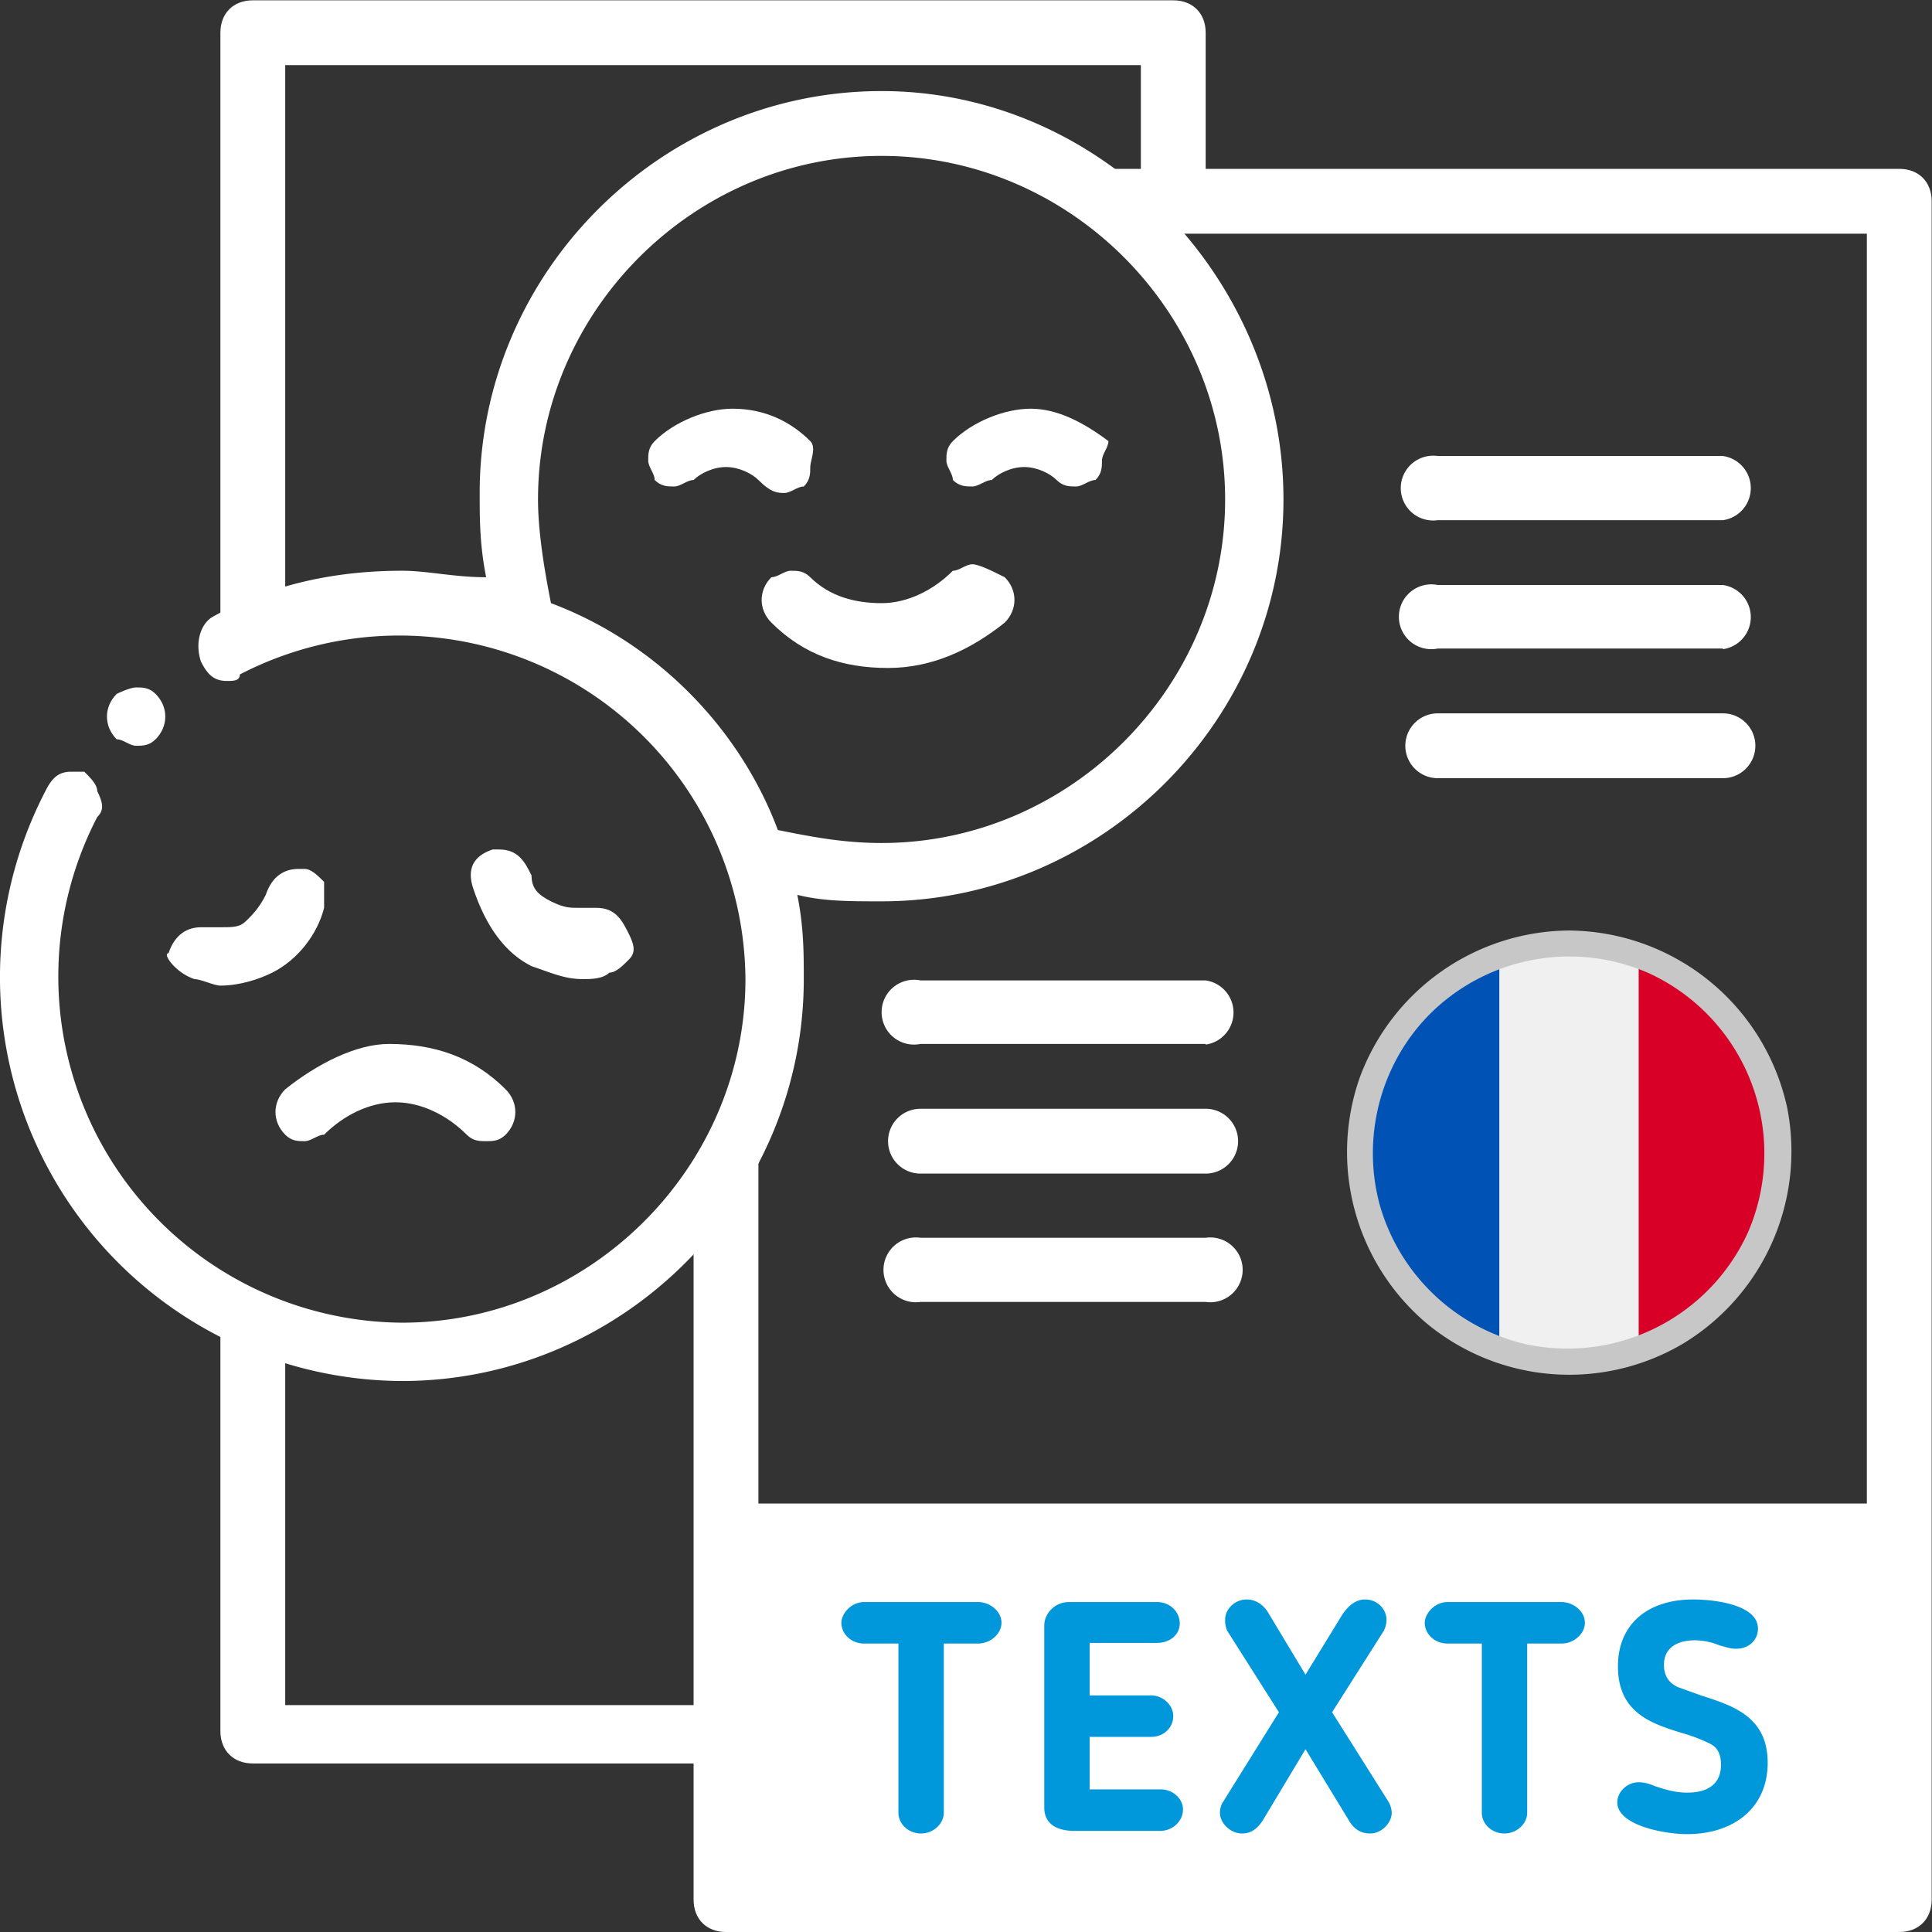 <svg xmlns="http://www.w3.org/2000/svg" xml:space="preserve" width="39.73" height="39.73"><rect width="100%" height="100%" fill="#333333" stroke="none"/><defs><clipPath clipPathUnits="userSpaceOnUse" id="a"><path d="M0 29.8h29.8V0H0Z"/></clipPath></defs><g clip-path="url(#a)" transform="matrix(1.333 0 0 -1.333 0 39.73)"><path d="M4.4 13c-.2-.2-.2-.5 0-.7.1-.1.2-.1.3-.1.1 0 .2.1.3.1.3.3.7.5 1.1.5.4 0 .8-.2 1.1-.5.1-.1.2-.1.3-.1.1 0 .2 0 .3.1.2.2.2.5 0 .7-.5.5-1.1.7-1.8.7-.5 0-1.1-.3-1.6-.7M3 14.7c.1 0 .3-.1.4-.1.3 0 .6.1.8.2.4.2.7.6.8 1v.4c-.1.1-.2.2-.3.2h-.1c-.2 0-.4-.1-.5-.4-.1-.2-.2-.3-.3-.4-.1-.1-.2-.1-.4-.1H3.1c-.2 0-.4-.1-.5-.4-.1 0 .1-.3.4-.4M8.2 14.9c.3-.1.5-.2.8-.2.1 0 .3 0 .4.1.1 0 .2.1.3.2.1.1.1.2 0 .4s-.2.4-.5.4H8.9c-.1 0-.2 0-.4.1s-.3.2-.3.4c-.1.2-.2.4-.5.4h-.1c-.3-.1-.4-.3-.3-.6.2-.6.5-1 .9-1.2" fill="#ffffff"/><path d="M13.6 16.8c-.6 0-1.1.1-1.6.2-.6 1.6-1.9 2.9-3.5 3.5-.1.5-.2 1.1-.2 1.6 0 2.9 2.4 5.3 5.3 5.3s5.3-2.4 5.3-5.3-2.4-5.3-5.3-5.3m0 11.6c-3.4 0-6.2-2.8-6.2-6.2 0-.4 0-.8.1-1.3-.5 0-.9.1-1.3.1-1 0-2-.2-2.9-.7-.2-.1-.3-.4-.2-.7.1-.2.2-.3.4-.3.1 0 .2 0 .2.1a5.34 5.34 0 0 0 7.8-4.7c0-2.9-2.4-5.3-5.3-5.3a5.34 5.34 0 0 0-4.7 7.8c.1.1.1.2 0 .4 0 .1-.1.2-.2.3h-.2c-.2 0-.3-.1-.4-.3a6.23 6.23 0 0 1 5.5-9.1c3.4 0 6.2 2.8 6.2 6.2 0 .4 0 .8-.1 1.3.4-.1.8-.1 1.3-.1 3.4 0 6.2 2.8 6.2 6.2 0 3.4-2.8 6.3-6.2 6.3" fill="#ffffff"/><path d="M15 21.1c-.1 0-.2-.1-.3-.1-.3-.3-.7-.5-1.1-.5-.4 0-.8.1-1.1.4-.1.1-.2.1-.3.1-.1 0-.2-.1-.3-.1-.2-.2-.2-.5 0-.7.5-.5 1.1-.7 1.8-.7s1.3.3 1.8.7c.2.2.2.5 0 .7-.2.1-.4.2-.5.2M12.1 22.2c.1 0 .2.1.3.1.1.1.1.2.1.3 0 .1.1.3 0 .4-.3.3-.7.5-1.2.5-.4 0-.9-.2-1.2-.5-.1-.1-.1-.2-.1-.3 0-.1.1-.2.1-.3.1-.1.2-.1.3-.1.1 0 .2.1.3.1.1.1.3.2.5.2s.4-.1.5-.2c.2-.2.3-.2.4-.2M15.9 23.5c-.4 0-.9-.2-1.2-.5-.1-.1-.1-.2-.1-.3 0-.1.1-.2.1-.3.1-.1.2-.1.3-.1.1 0 .2.1.3.1.1.1.3.2.5.2s.4-.1.5-.2c.1-.1.2-.1.3-.1.1 0 .2.1.3.1.1.1.1.2.1.3 0 .1.1.2.1.3-.4.3-.8.5-1.2.5M2.1 18.3c.1 0 .2 0 .3.1.2.2.2.5 0 .7-.1.1-.2.1-.3.1-.1 0-.3-.1-.3-.1-.2-.2-.2-.5 0-.7.1 0 .2-.1.3-.1" fill="#ffffff"/><path d="M29.3 27.2H18.6v2.1c0 .3-.2.5-.5.5H3.9c-.3 0-.5-.2-.5-.5v-9.5c.3.2.6.3 1 .4v8.6h13.2v-1.6h-1.2c.1-.1.2-.1.4-.2.3-.2.5-.5.7-.8h11.3V.9H11.7v12.6c0-.1-.1-.1-.1-.2v-.1c0-.7-.4-1.3-.9-1.8V3.5H4.4v5.6c-.4.1-.7.3-1 .6V3.1c0-.3.2-.5.5-.5h6.8V.5c0-.3.2-.5.5-.5h18.1c.3 0 .5.2.5.5v26.2c0 .3-.2.5-.5.5" fill="#ffffff"/><path d="M29.16.71H11.31v5.9h17.85z" fill="#ffffff"/><path d="M13.86 4.45h-.53c-.2 0-.35.15-.35.32 0 .14.15.32.35.32h1.76c.18 0 .36-.14.36-.32 0-.17-.17-.32-.36-.32h-.53V1.84c0-.17-.16-.32-.35-.32-.2 0-.35.15-.35.32ZM17.9 1.56h-1.33c-.24 0-.46.09-.46.36v2.81c0 .18.16.36.38.36h1.36c.2 0 .35-.15.35-.33 0-.18-.16-.3-.35-.3h-1.04v-.81h.95c.17 0 .34-.14.34-.32s-.15-.32-.34-.32h-.95V2.2h1.1c.18 0 .34-.14.34-.31 0-.18-.16-.33-.35-.33M19.48 1.72c-.06-.09-.15-.2-.32-.2-.18 0-.34.16-.34.32 0 .06.02.13.05.17l.86 1.38-.8 1.26a.42.42 0 0 0-.03.17c0 .16.15.31.33.31.16 0 .28-.1.35-.23l.56-.93.57.93c.07.1.18.23.35.23.18 0 .33-.14.33-.32a.42.42 0 0 0-.04-.16l-.8-1.26.87-1.38a.36.36 0 0 0 .05-.17c0-.16-.16-.32-.33-.32-.18 0-.27.1-.33.2l-.67 1.1ZM22.86 4.45h-.53c-.2 0-.35.15-.35.32 0 .14.15.32.35.32h1.76c.18 0 .36-.14.36-.32 0-.17-.17-.32-.36-.32h-.53V1.84c0-.17-.16-.32-.35-.32-.2 0-.35.15-.35.32ZM26.35 2.92c-.11.05-.23.1-.37.14-.49.15-1.02.31-1.02 1.04 0 .64.45 1.03 1.16 1.03.3 0 1-.07 1-.45 0-.16-.12-.31-.34-.31-.1 0-.16.03-.25.05a1 1 0 0 1-.38.08c-.24 0-.48-.09-.48-.38 0-.22.13-.3.21-.34l.36-.13c.5-.16 1.03-.33 1.03-1.04 0-.7-.53-1.1-1.24-1.1-.37 0-1.08.14-1.08.49 0 .16.15.31.33.31.08 0 .16-.02.25-.06.13-.04.29-.1.5-.1.35 0 .52.16.52.43 0 .23-.11.3-.2.34" fill="#0098da"/><path d="M18.6 13.7h-4.4a.5.5 0 1 0 0 .98h4.4a.5.5 0 0 0 0-.99M18.6 11.7h-4.4a.5.5 0 1 0 0 1h4.4a.5.5 0 1 0 0-1M18.6 9.72h-4.4a.5.5 0 1 0 0 .99h4.4a.5.5 0 1 0 0-.99M26.58 21.78h-4.4a.5.5 0 1 0 0 .99h4.4a.5.5 0 0 0 0-.99M26.58 19.8h-4.4a.5.5 0 1 0 0 .98h4.4a.5.5 0 0 0 0-.99M26.58 17.8h-4.4a.5.5 0 1 0 0 1h4.4a.5.5 0 0 0 0-1" fill="#ffffff"/><path d="M24.2 15.12a3.1 3.1 0 1 0 0-6.2 3.1 3.1 0 0 0 0 6.2" fill="#f0f0f0"/><path d="M27.3 12.03a3.1 3.1 0 0 1-2.02 2.9v-5.8a3.1 3.1 0 0 1 2.02 2.9" fill="#d80027"/><path d="M21.1 12.03a3.1 3.1 0 0 1 2.03-2.9v5.8a3.1 3.1 0 0 1-2.02-2.9" fill="#0052b4"/><path d="M26.96 10.78a3.06 3.06 0 0 0-3.43-1.71 3.07 3.07 0 0 0-2.24 2.13c-.3 1.08.02 2.26.84 3.03a3.05 3.05 0 0 0 3.31.56 3.06 3.06 0 0 0 1.52-4.01m-2.76 4.67a3.47 3.47 0 0 1-3.22-2.26 3.46 3.46 0 0 1 1.04-3.81 3.45 3.45 0 0 1 3.95-.3 3.47 3.47 0 0 1 1.6 3.64 3.47 3.47 0 0 1-3.37 2.73" fill="#c7c7c7"/></g></svg>